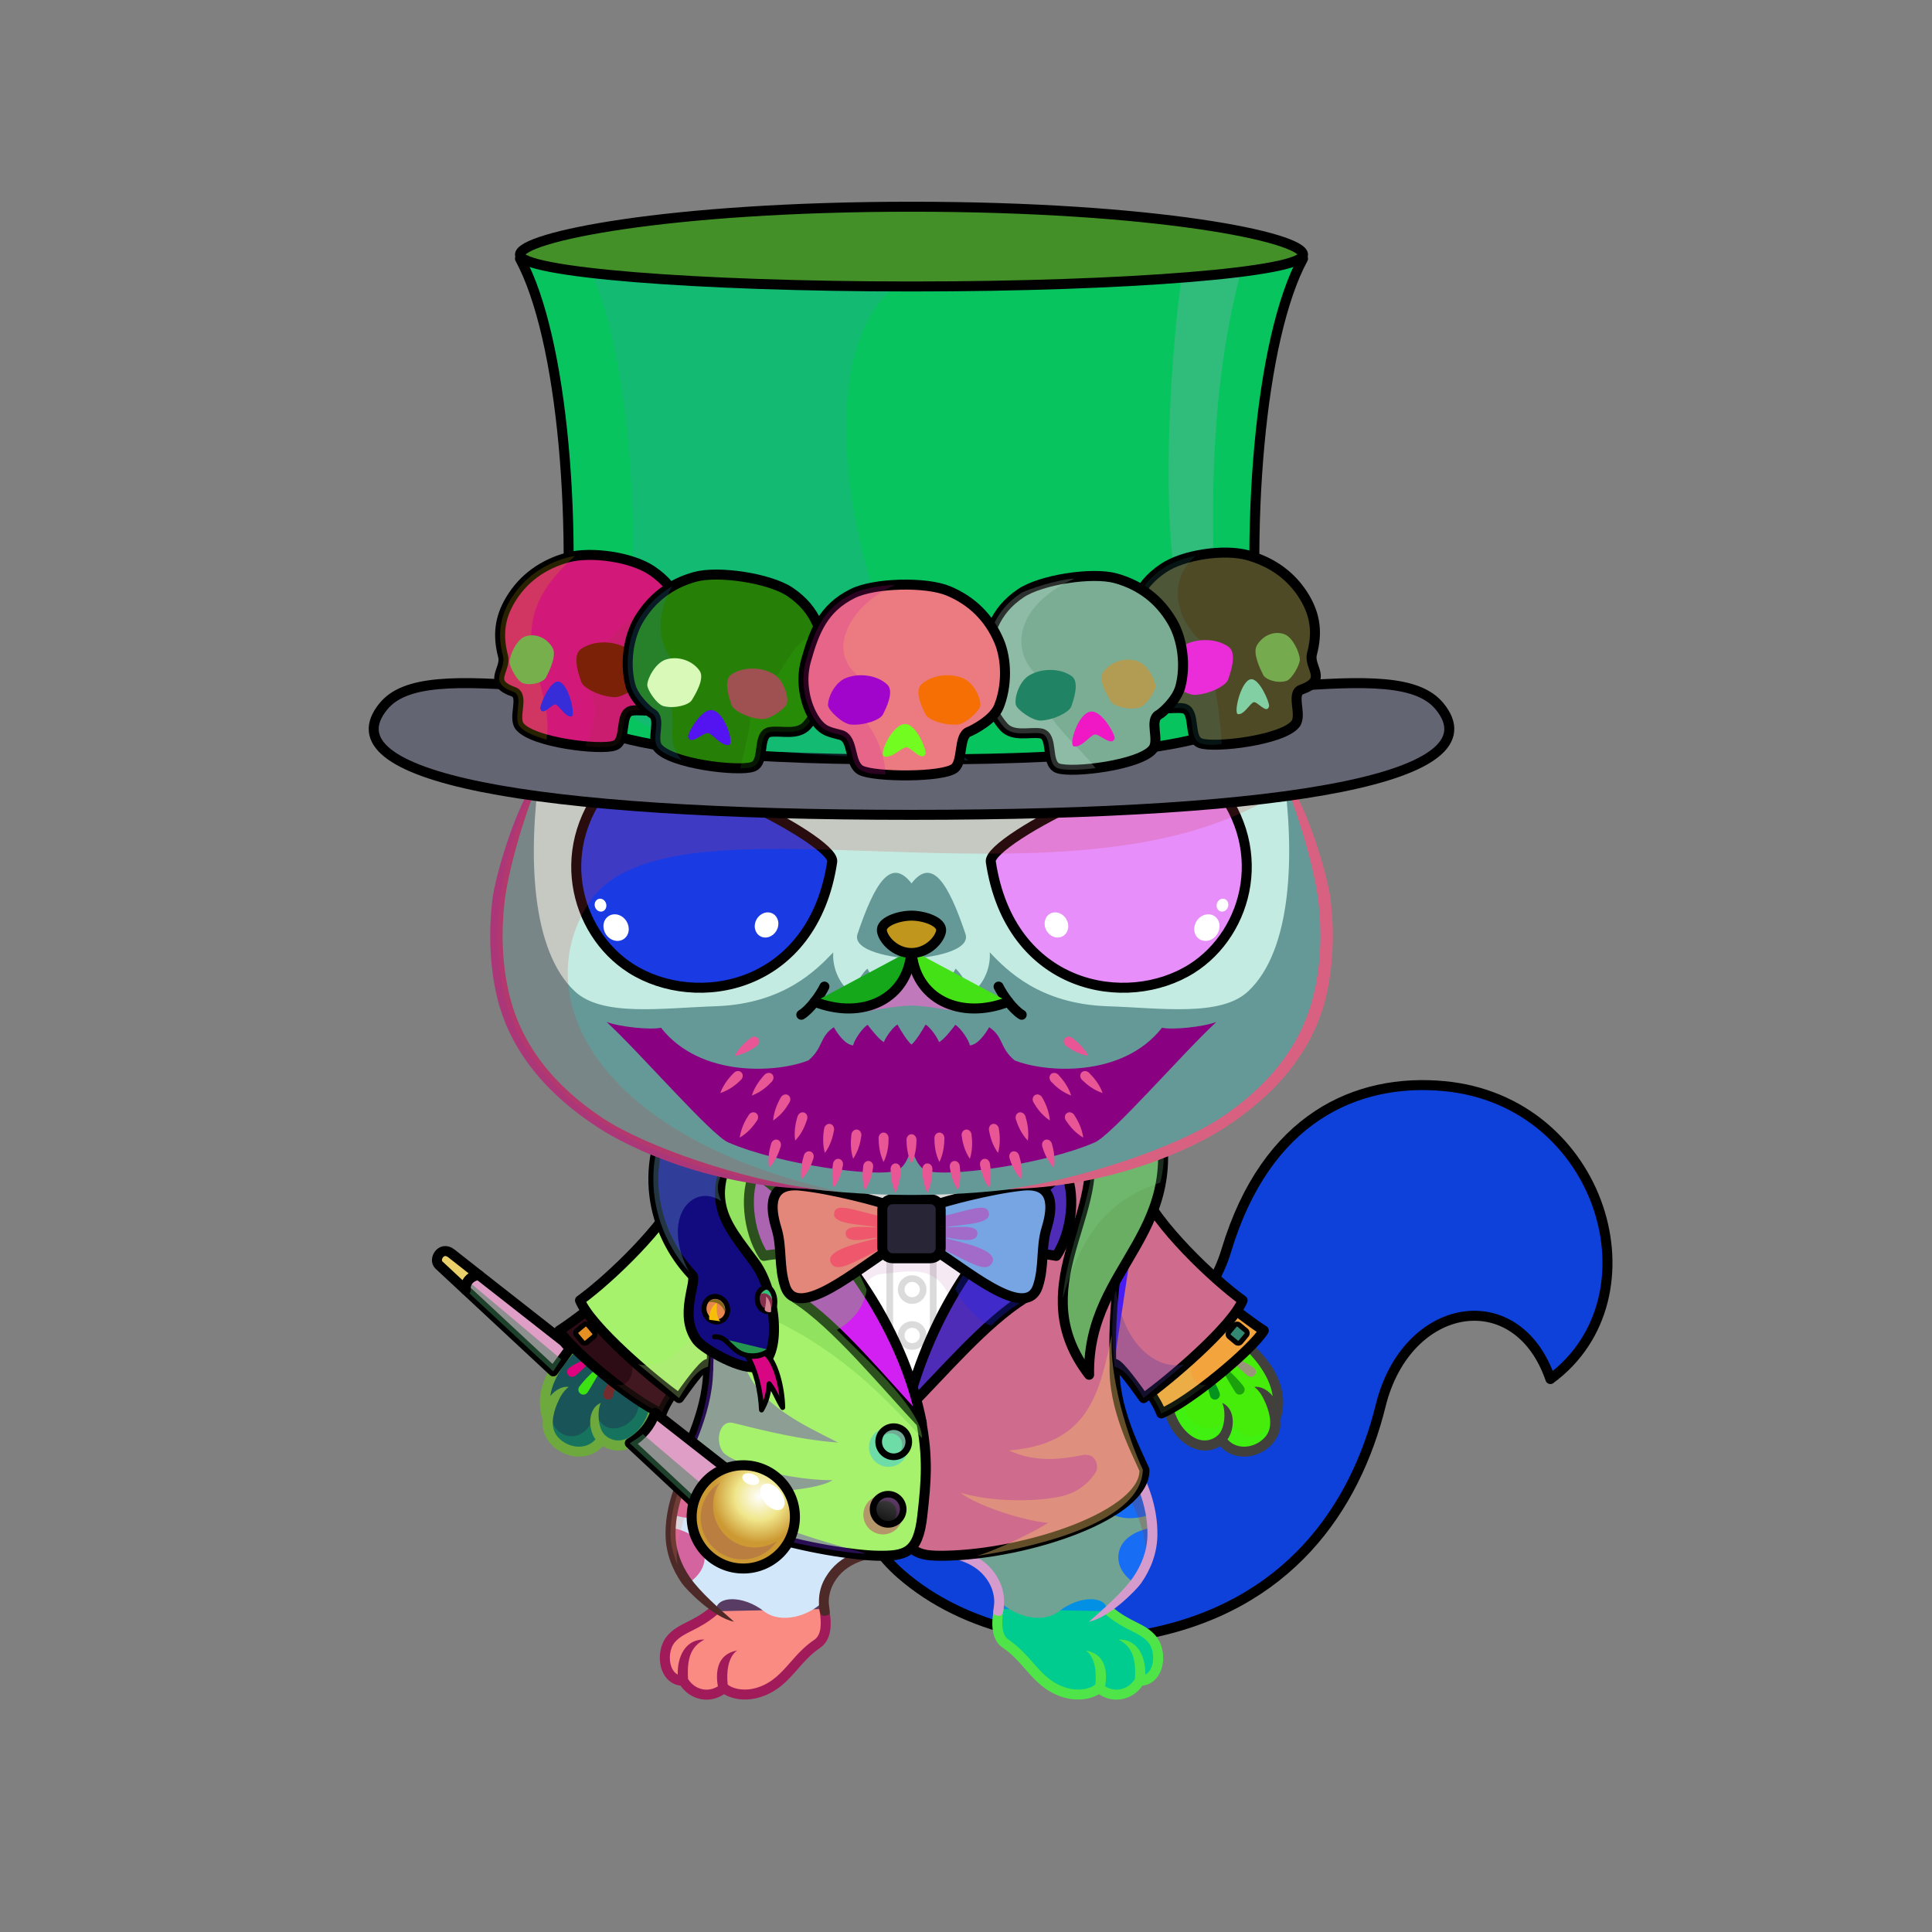 <?xml version="1.0" encoding="UTF-8"?><!DOCTYPE svg PUBLIC "-//W3C//DTD SVG 1.1//EN" "http://www.w3.org/Graphics/SVG/1.1/DTD/svg11.dtd"><!-- Creator: CorelDRAW X7 --><svg xmlns="http://www.w3.org/2000/svg" xmlns:xlink="http://www.w3.org/1999/xlink" xml:space="preserve" width="290mm" height="290mm" version="1.1" style="shape-rendering:geometricPrecision; text-rendering:geometricPrecision; image-rendering:optimizeQuality; fill-rule:evenodd; clip-rule:evenodd" viewBox="0 0 29000 29000">
 <rect x="0" y="0" width="29000" height="29000" fill="#808080" stroke="none"/>
 <defs>
  <style type="text/css">
   <![CDATA[
    .str4 {stroke:#666633;stroke-width:300;stroke-opacity:0.502}
    .str1 {stroke:#DBDBDB;stroke-width:100}
    .str2 {stroke:black;stroke-width:75}
    .str6 {stroke:black;stroke-width:150}
    .str3 {stroke:black;stroke-width:100;stroke-linecap:round;stroke-linejoin:round}
    .str5 {stroke:black;stroke-width:75;stroke-linecap:round;stroke-linejoin:round}
    .str0 {stroke:black;stroke-width:150;stroke-linecap:round;stroke-linejoin:round}
    .fil3 {fill:none}
    .fil34 {fill:none}
    .fil40 {fill:black}
    .fil55 {fill:#A37637}
    .fil4 {fill:#F7C48C}
    .fil12 {fill:#FEFEFE}
    .fil17 {fill:white}
    .fil6 {fill:black;fill-rule:nonzero}
    .fil1 {fill:black;fill-opacity:0.102}
    .fil21 {fill:white;fill-opacity:0.102}
    .fil5 {fill:black;fill-opacity:0.2}
    .fil63 {fill:white;fill-opacity:0.2}
    .fil30 {fill:black;fill-opacity:0.302}
    .fil46 {fill:#FFCC99;fill-opacity:0.302}
    .fil29 {fill:white;fill-opacity:0.302}
    .fil31 {fill:black;fill-opacity:0.4}
    .fil33 {fill:#FFFF99;fill-opacity:0.4}
    .fil27 {fill:black;fill-opacity:0.502}
    .fil35 {fill:#2B2B2B;fill-opacity:0.502}
    .fil41 {fill:white;fill-opacity:0.8}
    .fil49 {fill:url(#id0)}
    .fil0 {fill:url(#id1)}
    .fil50 {fill:url(#id2)}
    .fil7 {fill:url(#id3)}
    .fil9 {fill:url(#id4)}
    .fil73 {fill:url(#id5)}
    .fil81 {fill:url(#id6)}
    .fil26 {fill:url(#id7)}
    .fil45 {fill:url(#id8)}
    .fil16 {fill:url(#id9)}
    .fil57 {fill:url(#id10)}
    .fil22 {fill:url(#id11)}
    .fil18 {fill:url(#id12)}
    .fil23 {fill:url(#id13)}
    .fil10 {fill:url(#id14)}
    .fil8 {fill:url(#id15)}
    .fil62 {fill:url(#id16)}
    .fil11 {fill:url(#id17)}
    .fil15 {fill:url(#id18)}
    .fil68 {fill:url(#id19)}
    .fil2 {fill:url(#id20)}
    .fil42 {fill:url(#id21)}
    .fil53 {fill:url(#id22)}
    .fil47 {fill:url(#id23)}
    .fil14 {fill:url(#id24)}
    .fil77 {fill:url(#id25)}
    .fil51 {fill:url(#id26)}
    .fil59 {fill:url(#id27)}
    .fil20 {fill:url(#id28)}
    .fil61 {fill:url(#id29)}
    .fil28 {fill:url(#id30)}
    .fil24 {fill:url(#id31)}
    .fil43 {fill:url(#id32)}
    .fil25 {fill:url(#id33)}
    .fil19 {fill:url(#id34)}
    .fil32 {fill:url(#id35)}
    .fil74 {fill:url(#id36)}
    .fil38 {fill:url(#id37)}
    .fil58 {fill:url(#id38)}
    .fil54 {fill:url(#id39)}
    .fil83 {fill:url(#id40)}
    .fil84 {fill:url(#id41)}
    .fil67 {fill:url(#id42)}
    .fil64 {fill:url(#id43)}
    .fil13 {fill:url(#id44)}
    .fil69 {fill:url(#id45)}
    .fil65 {fill:url(#id46)}
    .fil75 {fill:url(#id47)}
    .fil70 {fill:url(#id48)}
    .fil71 {fill:url(#id49)}
    .fil78 {fill:url(#id50)}
    .fil66 {fill:url(#id51)}
    .fil79 {fill:url(#id52)}
    .fil76 {fill:url(#id53)}
    .fil52 {fill:url(#id54)}
    .fil56 {fill:url(#id55)}
    .fil60 {fill:url(#id56)}
    .fil48 {fill:url(#id57)}
    .fil82 {fill:url(#id58)}
    .fil80 {fill:url(#id59)}
    .fil72 {fill:url(#id60)}
    .fil39 {fill:url(#id61)}
    .fil36 {fill:url(#id62)}
    .fil37 {fill:url(#id63)}
    .fil44 {fill:url(#id64)}
   ]]>
  </style>
  <linearGradient id="id0" gradientUnits="userSpaceOnUse" x1="13681.9" y1="17936.7" x2="13681.9" y2="7484.8">
   <stop offset="0" style="stop-opacity:1; stop-color:#9E5F1B"/>
   <stop offset="0.251" style="stop-opacity:1; stop-color:#D19849"/>
   <stop offset="1" style="stop-opacity:1; stop-color:#F7C48C"/>
  </linearGradient>
  <linearGradient id="id1" gradientUnits="userSpaceOnUse" xlink:href="#id0" x1="18300.8" y1="24607.5" x2="18300.8" y2="16288.1">
  </linearGradient>
  <linearGradient id="id2" gradientUnits="userSpaceOnUse" x1="13681.9" y1="7484.8" x2="13681.9" y2="15148.6">
   <stop offset="0" style="stop-opacity:1; stop-color:#E0C29D"/>
   <stop offset="1" style="stop-opacity:1; stop-color:#FFFAF2"/>
  </linearGradient>
  <linearGradient id="id3" gradientUnits="userSpaceOnUse" x1="15490.3" y1="24284.1" x2="15490.3" y2="21188.2">
   <stop offset="0" style="stop-opacity:1; stop-color:#F7C48C"/>
   <stop offset="0.231" style="stop-opacity:1; stop-color:#F7C48C"/>
   <stop offset="1" style="stop-opacity:1; stop-color:#D19849"/>
  </linearGradient>
  <linearGradient id="id4" gradientUnits="userSpaceOnUse" xlink:href="#id3" x1="11873.5" y1="24284.1" x2="11873.5" y2="21188.2">
  </linearGradient>
  <linearGradient id="id5" gradientUnits="userSpaceOnUse" x1="17007.6" y1="10355.2" x2="19632.9" y2="9117.54">
   <stop offset="0" style="stop-opacity:1; stop-color:#D9D9BA"/>
   <stop offset="1" style="stop-opacity:1; stop-color:#FEFEFE"/>
  </linearGradient>
  <linearGradient id="id6" gradientUnits="userSpaceOnUse" x1="12333.5" y1="11005.1" x2="14812.3" y2="9409.11">
   <stop offset="0" style="stop-opacity:1; stop-color:#C2C2A3"/>
   <stop offset="1" style="stop-opacity:1; stop-color:#FAFAFA"/>
  </linearGradient>
  <linearGradient id="id7" gradientUnits="userSpaceOnUse" x1="13173.3" y1="17862.3" x2="11904" y2="21098.9">
   <stop offset="0" style="stop-opacity:1; stop-color:#454545"/>
   <stop offset="1" style="stop-opacity:1; stop-color:#121212"/>
  </linearGradient>
  <linearGradient id="id8" gradientUnits="userSpaceOnUse" x1="12811.4" y1="19425.9" x2="12143.9" y2="17853.5">
   <stop offset="0" style="stop-opacity:1; stop-color:black"/>
   <stop offset="0.6" style="stop-opacity:1; stop-color:#5F0000"/>
   <stop offset="1" style="stop-opacity:1; stop-color:#BF0000"/>
  </linearGradient>
  <linearGradient id="id9" gradientUnits="userSpaceOnUse" x1="13625.9" y1="17579.9" x2="13625.9" y2="21248.8">
   <stop offset="0" style="stop-opacity:1; stop-color:#C8C8C8"/>
   <stop offset="0.302" style="stop-opacity:1; stop-color:white"/>
   <stop offset="1" style="stop-opacity:1; stop-color:#FEFEFE"/>
  </linearGradient>
  <linearGradient id="id10" gradientUnits="userSpaceOnUse" x1="18000.1" y1="13043.4" x2="14953.3" y2="13043.4">
   <stop offset="0" style="stop-opacity:1; stop-color:#949AB5"/>
   <stop offset="0.502" style="stop-opacity:1; stop-color:#CCD3E0"/>
   <stop offset="1" style="stop-opacity:1; stop-color:#949AB5"/>
  </linearGradient>
  <linearGradient id="id11" gradientUnits="userSpaceOnUse" xlink:href="#id7" x1="14238.9" y1="17845.6" x2="15442.9" y2="20915.9">
  </linearGradient>
  <linearGradient id="id12" gradientUnits="userSpaceOnUse" x1="17489.5" y1="20991.6" x2="18679.3" y2="19780.2">
   <stop offset="0" style="stop-opacity:1; stop-color:#E8E8E8"/>
   <stop offset="0.49" style="stop-opacity:1; stop-color:white"/>
   <stop offset="1" style="stop-opacity:1; stop-color:#FEFEFE"/>
  </linearGradient>
  <linearGradient id="id13" gradientUnits="userSpaceOnUse" xlink:href="#id12" x1="9879.95" y1="20986.4" x2="8678.89" y2="19785.4">
  </linearGradient>
  <linearGradient id="id14" gradientUnits="userSpaceOnUse" x1="10464.4" y1="21802.8" x2="10464.4" y2="23765">
   <stop offset="0" style="stop-opacity:1; stop-color:#D4B794"/>
   <stop offset="1" style="stop-opacity:1; stop-color:#F5EBDC"/>
  </linearGradient>
  <linearGradient id="id15" gradientUnits="userSpaceOnUse" xlink:href="#id14" x1="16899.5" y1="21802.8" x2="16899.5" y2="23765">
  </linearGradient>
  <linearGradient id="id16" gradientUnits="userSpaceOnUse" x1="7805.21" y1="7641.11" x2="19558.7" y2="7641.11">
   <stop offset="0" style="stop-opacity:1; stop-color:#454545"/>
   <stop offset="0.22" style="stop-opacity:1; stop-color:black"/>
   <stop offset="0.761" style="stop-opacity:1; stop-color:#595959"/>
   <stop offset="1" style="stop-opacity:1; stop-color:#121212"/>
  </linearGradient>
  <linearGradient id="id17" gradientUnits="userSpaceOnUse" x1="15991.1" y1="17773.3" x2="17371" y2="20872.6">
   <stop offset="0" style="stop-opacity:1; stop-color:#999999"/>
   <stop offset="0.878" style="stop-opacity:1; stop-color:#CCCCCC"/>
   <stop offset="1" style="stop-opacity:1; stop-color:#CCCCCC"/>
  </linearGradient>
  <linearGradient id="id18" gradientUnits="userSpaceOnUse" x1="13681.9" y1="22974.9" x2="13681.9" y2="18061.8">
   <stop offset="0" style="stop-opacity:1; stop-color:#FEFEFE"/>
   <stop offset="0.659" style="stop-opacity:1; stop-color:#FEFEFE"/>
   <stop offset="1" style="stop-opacity:1; stop-color:#E6E6E6"/>
  </linearGradient>
  <linearGradient id="id19" gradientUnits="userSpaceOnUse" xlink:href="#id7" x1="16142.7" y1="1464.18" x2="11221.2" y2="5938.3">
  </linearGradient>
  <linearGradient id="id20" gradientUnits="userSpaceOnUse" xlink:href="#id14" x1="19378.1" y1="21967.1" x2="19378.1" y2="16287.4">
  </linearGradient>
  <linearGradient id="id21" gradientUnits="userSpaceOnUse" x1="7789.43" y1="22489.7" x2="10517.7" y2="19564">
   <stop offset="0" style="stop-opacity:1; stop-color:black"/>
   <stop offset="0.329" style="stop-opacity:1; stop-color:black"/>
   <stop offset="0.471" style="stop-opacity:1; stop-color:#292929"/>
   <stop offset="0.522" style="stop-opacity:1; stop-color:#5E584A"/>
   <stop offset="0.569" style="stop-opacity:1; stop-color:black"/>
   <stop offset="1" style="stop-opacity:1; stop-color:black"/>
  </linearGradient>
  <linearGradient id="id22" gradientUnits="userSpaceOnUse" xlink:href="#id10" x1="9363.74" y1="13043.4" x2="12410.6" y2="13043.4">
  </linearGradient>
  <linearGradient id="id23" gradientUnits="userSpaceOnUse" xlink:href="#id8" x1="14552.4" y1="19425.9" x2="15219.9" y2="17853.5">
  </linearGradient>
  <linearGradient id="id24" gradientUnits="userSpaceOnUse" x1="13681.9" y1="17759.2" x2="13681.9" y2="23134.9">
   <stop offset="0" style="stop-opacity:1; stop-color:#999999"/>
   <stop offset="0.031" style="stop-opacity:1; stop-color:#999999"/>
   <stop offset="0.529" style="stop-opacity:1; stop-color:#CCCCCC"/>
   <stop offset="1" style="stop-opacity:1; stop-color:#FAFAFA"/>
  </linearGradient>
  <linearGradient id="id25" gradientUnits="userSpaceOnUse" x1="14892.8" y1="10741.8" x2="17615.5" y2="9458.23">
   <stop offset="0" style="stop-opacity:1; stop-color:#D9D9BA"/>
   <stop offset="1" style="stop-opacity:1; stop-color:white"/>
  </linearGradient>
  <linearGradient id="id26" gradientUnits="userSpaceOnUse" x1="13681.9" y1="17600.3" x2="13681.9" y2="15340.2">
   <stop offset="0" style="stop-opacity:1; stop-color:#F0E4C9"/>
   <stop offset="1" style="stop-opacity:1; stop-color:#FAF5ED"/>
  </linearGradient>
  <linearGradient id="id27" gradientUnits="userSpaceOnUse" x1="14022.1" y1="15267.8" x2="13341.7" y2="18198.9">
   <stop offset="0" style="stop-opacity:1; stop-color:#EDDB93"/>
   <stop offset="1" style="stop-opacity:1; stop-color:#D1BA60"/>
  </linearGradient>
  <linearGradient id="id28" gradientUnits="userSpaceOnUse" x1="18076" y1="18625.4" x2="14074.2" y2="22263.3">
   <stop offset="0" style="stop-opacity:1; stop-color:#454545"/>
   <stop offset="0.631" style="stop-opacity:1; stop-color:#2B2B2B"/>
   <stop offset="1" style="stop-opacity:1; stop-color:#121212"/>
  </linearGradient>
  <linearGradient id="id29" gradientUnits="userSpaceOnUse" xlink:href="#id7" x1="17149.1" y1="8333.81" x2="10214.8" y2="14151">
  </linearGradient>
  <linearGradient id="id30" gradientUnits="objectBoundingBox" xlink:href="#id7" x1="68.455%" y1="2.942%" x2="31.545%" y2="97.058%">
  </linearGradient>
  <linearGradient id="id31" gradientUnits="userSpaceOnUse" xlink:href="#id7" x1="12342.2" y1="17790.4" x2="10260.6" y2="23098.3">
  </linearGradient>
  <linearGradient id="id32" gradientUnits="userSpaceOnUse" x1="6677.08" y1="19296.3" x2="7068.88" y2="18845.5">
   <stop offset="0" style="stop-opacity:1; stop-color:#CC9933"/>
   <stop offset="0.4" style="stop-opacity:1; stop-color:#A8710C"/>
   <stop offset="0.522" style="stop-opacity:1; stop-color:#FAE8A0"/>
   <stop offset="0.58" style="stop-opacity:1; stop-color:white"/>
   <stop offset="0.639" style="stop-opacity:1; stop-color:#F8E69B"/>
   <stop offset="1" style="stop-opacity:1; stop-color:#CC9933"/>
  </linearGradient>
  <linearGradient id="id33" gradientUnits="userSpaceOnUse" x1="8660.41" y1="20091.8" x2="8912.11" y2="19945.2">
   <stop offset="0" style="stop-opacity:1; stop-color:#614100"/>
   <stop offset="0.51" style="stop-opacity:1; stop-color:#CC9933"/>
   <stop offset="1" style="stop-opacity:1; stop-color:#FEFEFE"/>
  </linearGradient>
  <linearGradient id="id34" gradientUnits="userSpaceOnUse" xlink:href="#id33" x1="18458.8" y1="20100.2" x2="18696.3" y2="19936.9">
  </linearGradient>
  <linearGradient id="id35" gradientUnits="userSpaceOnUse" x1="10619.5" y1="20478.3" x2="10805.7" y2="16520.8">
   <stop offset="0" style="stop-opacity:1; stop-color:#99CC66"/>
   <stop offset="1" style="stop-opacity:1; stop-color:#7A7A27"/>
  </linearGradient>
  <linearGradient id="id36" gradientUnits="userSpaceOnUse" x1="19494.6" y1="9775.3" x2="18861.8" y2="9960.26">
   <stop offset="0" style="stop-opacity:1; stop-color:#D6D6B6"/>
   <stop offset="1" style="stop-opacity:1; stop-color:#808068"/>
  </linearGradient>
  <linearGradient id="id37" gradientUnits="userSpaceOnUse" x1="11657.3" y1="21064.9" x2="11306.5" y2="20410.2">
   <stop offset="0" style="stop-opacity:1; stop-color:#FF9999"/>
   <stop offset="1" style="stop-opacity:1; stop-color:#BD7777"/>
  </linearGradient>
  <linearGradient id="id38" gradientUnits="userSpaceOnUse" x1="16418.2" y1="11784.3" x2="16418.2" y2="14213.7">
   <stop offset="0" style="stop-opacity:1; stop-color:black"/>
   <stop offset="0.4" style="stop-opacity:1; stop-color:black"/>
   <stop offset="1" style="stop-opacity:1; stop-color:#4A4E5F"/>
  </linearGradient>
  <linearGradient id="id39" gradientUnits="userSpaceOnUse" xlink:href="#id38" x1="10945.7" y1="11784.3" x2="10945.7" y2="14213.7">
  </linearGradient>
  <linearGradient id="id40" gradientUnits="userSpaceOnUse" x1="13341.7" y1="10444.8" x2="12448.6" y2="10568.9">
   <stop offset="0" style="stop-opacity:1; stop-color:#7D7D66"/>
   <stop offset="1" style="stop-opacity:1; stop-color:#4D4D38"/>
  </linearGradient>
  <linearGradient id="id41" gradientUnits="userSpaceOnUse" x1="13804.1" y1="10444.8" x2="14697.1" y2="10568.9">
   <stop offset="0" style="stop-opacity:1; stop-color:#ADAD8A"/>
   <stop offset="1" style="stop-opacity:1; stop-color:#4D4D38"/>
  </linearGradient>
  <linearGradient id="id42" gradientUnits="userSpaceOnUse" xlink:href="#id40" x1="8129.38" y1="10427.2" x2="8578.96" y2="10557.9">
  </linearGradient>
  <linearGradient id="id43" gradientUnits="userSpaceOnUse" x1="7858.93" y1="10708.4" x2="9989.9" y2="8834.42">
   <stop offset="0" style="stop-opacity:1; stop-color:#C9C9A7"/>
   <stop offset="1" style="stop-opacity:1; stop-color:#E8E7DC"/>
  </linearGradient>
  <linearGradient id="id44" gradientUnits="userSpaceOnUse" xlink:href="#id17" x1="11500.1" y1="17779.5" x2="9865.46" y2="20866.3">
  </linearGradient>
  <linearGradient id="id45" gradientUnits="userSpaceOnUse" xlink:href="#id43" x1="9823.78" y1="11040.2" x2="12027.5" y2="9117.1">
  </linearGradient>
  <linearGradient id="id46" gradientUnits="userSpaceOnUse" xlink:href="#id40" x1="7664.96" y1="9810.33" x2="8297.68" y2="9995.29">
  </linearGradient>
  <linearGradient id="id47" gradientUnits="userSpaceOnUse" xlink:href="#id41" x1="18489.4" y1="9881.47" x2="17545" y2="10156.5">
  </linearGradient>
  <linearGradient id="id48" gradientUnits="userSpaceOnUse" xlink:href="#id40" x1="9752.69" y1="10139.3" x2="10488.7" y2="10354.4">
  </linearGradient>
  <linearGradient id="id49" gradientUnits="userSpaceOnUse" xlink:href="#id40" x1="10929.7" y1="10287.7" x2="11801.1" y2="10541.4">
  </linearGradient>
  <linearGradient id="id50" gradientUnits="userSpaceOnUse" xlink:href="#id36" x1="17307.9" y1="10160.6" x2="16571.9" y2="10375.8">
  </linearGradient>
  <linearGradient id="id51" gradientUnits="userSpaceOnUse" xlink:href="#id40" x1="8670.12" y1="9916.5" x2="9614.52" y2="10191.5">
  </linearGradient>
  <linearGradient id="id52" gradientUnits="userSpaceOnUse" xlink:href="#id41" x1="16130.9" y1="10309" x2="15259.5" y2="10562.8">
  </linearGradient>
  <linearGradient id="id53" gradientUnits="userSpaceOnUse" xlink:href="#id41" x1="19030.2" y1="10392.1" x2="18580.6" y2="10522.9">
  </linearGradient>
  <linearGradient id="id54" gradientUnits="userSpaceOnUse" x1="10884.2" y1="14816.5" x2="10257" y2="11570.1">
   <stop offset="0" style="stop-opacity:1; stop-color:#949AB5"/>
   <stop offset="1" style="stop-opacity:1; stop-color:black"/>
  </linearGradient>
  <linearGradient id="id55" gradientUnits="userSpaceOnUse" xlink:href="#id54" x1="16479.7" y1="14816.5" x2="17106.9" y2="11570.1">
  </linearGradient>
  <linearGradient id="id56" gradientUnits="userSpaceOnUse" x1="13681.9" y1="13744" x2="13681.9" y2="14304.7">
   <stop offset="0" style="stop-opacity:1; stop-color:#FFCCCC"/>
   <stop offset="1" style="stop-opacity:1; stop-color:#DB9092"/>
  </linearGradient>
  <linearGradient id="id57" gradientUnits="userSpaceOnUse" x1="13681.9" y1="18886.9" x2="13681.9" y2="17999.7">
   <stop offset="0" style="stop-opacity:1; stop-color:black"/>
   <stop offset="1" style="stop-opacity:1; stop-color:#BF0000"/>
  </linearGradient>
  <linearGradient id="id58" gradientUnits="userSpaceOnUse" xlink:href="#id41" x1="13879.4" y1="11070.8" x2="13266.3" y2="11156.1">
  </linearGradient>
  <linearGradient id="id59" gradientUnits="userSpaceOnUse" xlink:href="#id41" x1="16690.4" y1="10862" x2="16136.9" y2="11023">
  </linearGradient>
  <linearGradient id="id60" gradientUnits="userSpaceOnUse" xlink:href="#id40" x1="10370.2" y1="10840.7" x2="10923.7" y2="11001.7">
  </linearGradient>
  <linearGradient id="id61" gradientUnits="userSpaceOnUse" xlink:href="#id35" x1="17485.7" y1="19800.4" x2="15925.3" y2="17292.2">
  </linearGradient>
  <radialGradient id="id62" gradientUnits="userSpaceOnUse" gradientTransform="matrix(1.084 -0.382 0.419 1.19 -9137 370)" cx="10745.1" cy="19651.9" r="153.42" fx="10745.1" fy="19651.9">
   <stop offset="0" style="stop-opacity:1; stop-color:#DBDB7D"/>
   <stop offset="1" style="stop-opacity:1; stop-color:#999933"/>
  </radialGradient>
  <radialGradient id="id63" gradientUnits="userSpaceOnUse" gradientTransform="matrix(0.713 -0 -0 1 3302 0)" xlink:href="#id62" cx="11498.4" cy="19501.3" r="155.67" fx="11498.4" fy="19501.3">
  </radialGradient>
  <radialGradient id="id64" gradientUnits="userSpaceOnUse" gradientTransform="matrix(1.316 -0 -0 1.316 -3597 -7092)" cx="11389.6" cy="22459" r="527.98" fx="11389.6" fy="22459">
   <stop offset="0" style="stop-opacity:1; stop-color:#FEFEFE"/>
   <stop offset="0.51" style="stop-opacity:1; stop-color:#F0E68B"/>
   <stop offset="1" style="stop-opacity:1; stop-color:#CC9933"/>
  </radialGradient>
 </defs>
 <g id="Copy_x0020_of_x0020_Tail-Cat7">
  <path class="fil0" d="M12493 21526c-108,-680 218,-1106 853,-1371 407,-170 1145,-1371 1725,-761 1080,929 2852,981 3338,-629 600,-1987 1954,-2585 3268,-2462 2376,223 3260,3169 1595,4397 -500,-1453 -2159,-1175 -2547,396 -382,1547 -1398,3025 -3525,3432 -1254,239 -2716,-59 -3679,-902 -591,-518 -901,-1308 -1028,-2100z" style="fill:#5dfea6"/>
  <path class="fil1" d="M23272 20700c-495,-1438 -2125,-1180 -2534,349 6,-6 -461,2890 -3538,3479 -1254,239 -2716,-59 -3679,-902 -591,-518 -901,-1308 -1028,-2100 -34,-212 -25,-399 22,-565 118,7 216,-8 261,-76l227 -136c303,-16 2086,-57 2389,-73 780,2270 3259,1966 4155,1017 509,-540 611,-1042 1060,-1743 770,-1202 2817,-624 2665,750z" style="fill:#03c765"/>
  <path class="fil2" d="M17540 19814c259,844 518,1957 1,2128 -583,193 -1105,-757 -1369,-1918 386,19 1030,17 1368,-210zm664 -546c199,-369 187,-719 469,-1189 546,294 1454,823 1195,1335 -231,459 -1092,92 -1664,-146zm889 -1886c286,-368 658,-624 1053,-835 352,496 915,1340 500,1661 -395,304 -1142,-376 -1553,-826zm2136 -1083c395,-49 991,64 1355,230 -86,612 -219,1378 -771,1318 -532,-57 -614,-918 -584,-1548z" style="fill:#8283b5"/>
  <path class="fil3 str0" d="M12493 21526c-108,-680 218,-1106 853,-1371 407,-170 1145,-1371 1725,-761 1080,929 2852,981 3338,-629 600,-1987 1954,-2585 3268,-2462 2376,223 3260,3169 1595,4397 -500,-1453 -2159,-1175 -2547,396 -382,1547 -1398,3025 -3525,3432 -1254,239 -2716,-59 -3679,-902 -591,-518 -901,-1308 -1028,-2100z" style="fill:#0e41da"/>
 </g>
 <g id="RightFoot-Cat1">
  <path class="fil4" d="M17107 25230c-124,214 -404,285 -611,106 -71,70 -277,145 -526,65 -410,-131 -508,-461 -851,-710 -221,-159 -124,-477 -114,-668 364,340 783,-165 1076,-248 374,-102 737,158 534,413 199,95 520,237 673,411 169,192 121,631 -181,631z" style="fill:#0190e3"/>
  <path class="fil5" d="M17107 25230c-124,214 -404,285 -611,106 -71,70 -277,145 -526,65 -410,-131 -518,-492 -872,-726 -156,-103 -135,-387 -103,-573 18,-14 37,-27 56,-38 -60,533 1445,1528 1433,860 214,342 596,186 545,-150 127,134 271,-14 143,-274 182,62 215,288 209,441 -17,153 -106,289 -274,289z" style="fill:#c0f3b3"/>
  <path class="fil3" d="M16655 24186c278,231 480,239 633,413 169,192 121,631 -181,631 -124,214 -404,285 -611,106 -71,70 -277,145 -526,65 -410,-131 -520,-489 -872,-726 -156,-105 -138,-331 -109,-524" style="fill:#01cc90"/>
  <path class="fil6" d="M16703 24128c-31,-26 -78,-22 -105,10 -27,31 -22,79 9,105 144,120 266,182 373,236 100,50 184,92 252,169 81,92 97,256 55,370 -18,49 -49,94 -96,118 7,-269 -115,-534 -402,-526 186,95 268,253 247,592 -49,79 -127,137 -220,155 -79,15 -160,-2 -228,-45 38,-218 10,-484 -289,-538 139,98 163,330 142,511 -32,29 -98,60 -189,72 -75,9 -164,4 -260,-27 -221,-71 -352,-219 -489,-375 -104,-118 -211,-239 -363,-342 -57,-38 -82,-102 -91,-176 -11,-85 -1,-183 13,-274 15,-98 -130,-119 -144,-22 -16,102 -31,212 -18,314 14,114 57,216 157,282 136,92 236,206 333,317 151,171 295,335 557,419 119,38 230,44 323,32 93,-11 171,-41 226,-75 103,70 225,98 348,74 125,-24 233,-98 305,-202 136,-15 232,-107 279,-232 61,-166 34,-387 -84,-521 -86,-98 -183,-147 -296,-204 -100,-50 -214,-108 -345,-217z" style="fill:#4fe549"/>
 </g>
 <g id="RightLeg-Cat1">
  <path class="fil7" d="M13682 23259c428,0 1377,183 1321,776 215,222 637,350 896,149 312,-243 712,-232 720,-12 370,-265 678,-701 680,-1146 2,-860 -666,-1598 -969,-1838 -621,860 -1470,1269 -2648,1328l0 743z" style="fill:#70a394"/>
  <path class="fil8" d="M17030 23765c162,-222 268,-479 269,-739 0,-32 -1,-65 -3,-97 -262,48 -477,178 -506,396 -24,176 76,328 240,440zm244 -1031c-58,-349 -215,-669 -392,-931 -283,218 -475,535 -335,781 127,222 427,249 727,150z" style="fill:#176ef4"/>
  <path class="fil5" d="M17192 23490c67,-148 106,-305 107,-464 2,-775 -541,-1451 -869,-1752l-157 727c26,48 52,95 79,143 387,-413 947,879 840,1346z" style="fill:#b11d0f"/>
  <path class="fil6" d="M14990 24254c62,5 73,-66 79,-154 8,-118 -4,-261 -94,-417 0,-1 -1,-3 -2,-4 -100,-171 -247,-296 -460,-378 -208,-80 -478,-119 -831,-119l0 150c335,0 588,36 777,108 180,69 302,173 385,314 0,2 1,3 2,4 67,116 86,244 75,332 -9,68 -10,89 -11,105 -4,48 44,56 80,59zm1296 -3006c175,140 477,451 691,859 144,272 248,587 247,919 -1,245 -87,464 -218,653 -154,223 -454,481 -660,663 306,-60 713,-477 783,-578 147,-211 244,-458 244,-738 2,-360 -110,-698 -263,-989 -227,-430 -547,-760 -734,-907l-46 58 -44 60 0 0z" style="fill:#d59bcc"/>
 </g>
 <g id="LeftFoot-Cat1">
  <path class="fil4" d="M10257 25230c124,214 404,285 611,106 71,70 277,145 526,65 410,-131 508,-461 851,-710 221,-159 124,-477 114,-668 -364,340 -783,-165 -1076,-248 -374,-102 -737,158 -535,413 -198,95 -519,237 -672,411 -169,192 -121,631 181,631z" style="fill:#583c64"/>
  <path class="fil5" d="M10257 25230c124,214 404,285 611,106 71,70 277,145 526,65 410,-131 518,-492 871,-726 157,-103 136,-387 103,-573 -17,-14 -36,-27 -55,-38 60,533 -1445,1528 -1434,860 -213,342 -595,186 -544,-150 -127,134 -271,-14 -143,-274 -182,62 -215,288 -209,441 17,153 106,289 274,289z" style="fill:#48bc13"/>
  <path class="fil3" d="M10708 24186c-277,231 -480,239 -632,413 -169,192 -121,631 181,631 124,214 404,285 611,106 71,70 277,145 526,65 410,-131 520,-489 871,-726 156,-105 139,-331 110,-524" style="fill:#fa8b83"/>
  <path class="fil6" d="M10660 24128c32,-26 79,-22 106,10 26,31 22,79 -10,105 -143,120 -266,182 -373,236 -99,50 -183,92 -251,169 -81,92 -97,256 -55,370 18,49 49,94 96,118 -7,-269 115,-534 402,-526 -186,95 -268,253 -247,592 49,79 127,137 220,155 79,15 160,-2 228,-45 -39,-218 -11,-484 289,-538 -139,98 -163,330 -142,511 31,29 98,60 189,72 75,9 163,4 259,-27 222,-71 353,-219 490,-375 104,-118 210,-239 363,-342 56,-38 82,-102 91,-176 11,-85 0,-183 -14,-274 -14,-98 131,-119 145,-22 16,102 31,212 18,314 -14,114 -58,216 -157,282 -136,92 -236,206 -333,317 -151,171 -296,335 -557,419 -119,38 -230,44 -323,32 -93,-11 -171,-41 -226,-75 -103,70 -226,98 -349,74 -124,-24 -233,-98 -304,-202 -136,-15 -232,-107 -279,-232 -61,-166 -34,-387 84,-521 86,-98 183,-147 296,-204 100,-50 214,-108 344,-217z" style="fill:#a11b5b"/>
 </g>
 <g id="LeftLeg-Cat1">
  <path class="fil9" d="M13682 23259c-428,0 -1377,183 -1321,776 -215,222 -637,350 -896,149 -312,-243 -712,-232 -720,-12 -370,-265 -679,-701 -680,-1146 -2,-860 666,-1598 969,-1838 621,860 1470,1269 2648,1328l0 743z" style="fill:#d2e8fa"/>
  <path class="fil10" d="M10334 23765c-162,-222 -268,-479 -269,-739 0,-32 1,-65 3,-97 261,48 477,178 506,396 24,176 -77,328 -240,440zm-245 -1031c59,-349 216,-669 393,-931 282,218 475,535 335,781 -127,222 -427,249 -728,150z" style="fill:#d4649f"/>
  <path class="fil6" d="M12374 24254c-62,5 -74,-66 -80,-154 -7,-118 4,-261 94,-417 1,-1 2,-3 3,-4 100,-171 247,-296 460,-378 208,-80 478,-119 831,-119l0 150c-335,0 -588,36 -777,108 -180,69 -303,173 -385,314 -1,2 -1,3 -2,4 -67,116 -86,244 -75,332 9,68 10,89 11,105 4,48 -44,56 -80,59zm-1296 -3006c-176,140 -477,451 -692,859 -143,272 -247,587 -246,919 1,245 87,464 218,653 154,223 454,481 660,663 -306,-60 -713,-477 -784,-578 -146,-211 -243,-458 -244,-738 -1,-360 110,-698 264,-989 226,-430 547,-760 734,-907l46 58 44 60 0 0z" style="fill:#4d2a28"/>
  <path class="fil5" d="M10172 23490c-67,-148 -106,-305 -107,-464 -2,-775 540,-1451 869,-1752l157 727c-26,48 -53,95 -79,143 -388,-413 -947,879 -840,1346z" style="fill:#f78167"/>
 </g>
 <g id="RightHand-Cat1">
 <animateTransform type="translate" values="0;0 200;0;0 200;0;0 200;0;0 200;0" dur="10" repeatCount="indefinite" additive="sum" attributeName="transform"/>
  <path class="fil11" d="M16231 17709c1007,345 1819,1401 2257,2165 289,504 -636,1265 -911,1014 -627,-574 -1209,-620 -1689,-543 -742,120 -1353,-1920 -931,-2545 422,-21 934,-40 1274,-91z" style="fill:#989dab"/>
  <path class="fil5" d="M17512 20830c-602,-518 -1160,-559 -1624,-485 -171,28 -335,-59 -481,-217 -325,-472 753,-1098 1039,-656 261,403 734,847 1111,1126 -2,93 16,193 -45,232l0 0 0 0z" style="fill:#8a5562"/>
  <path class="fil3 str0" d="M16477 20333c340,47 711,200 1100,555 275,251 1152,-509 864,-1013 -438,-763 -1203,-1821 -2210,-2166 -90,-31 -172,-59 -246,-84" style="fill:#89ff8e"/>
 </g>
 <g id="RightPaw-Cat1">
 <animateTransform type="translate" values="0;0 200;0;0 200;0;0 200;0;0 200;0" dur="10" repeatCount="indefinite" additive="sum" attributeName="transform"/>
  <g id="_1899877899408">
   <path class="fil12" d="M17501 20836c-31,672 506,1059 828,766 253,397 884,103 809,-293 203,-535 -266,-1036 -634,-1325 -198,-64 -364,-248 -462,44 -114,341 -157,279 -402,398 -164,79 -11,352 -139,410z" style="fill:#46ed0a"/>
   <path class="fil5" d="M17501 20836c-31,672 506,1059 828,766 341,429 911,24 753,-293 -65,297 -520,408 -657,-118 -113,412 -522,237 -614,26 -96,-216 -45,-462 -254,-619 -2,93 16,193 -45,232l0 0 0 1c-2,0 -3,1 -5,2l0 0 0 0 0 0 0 0 -1 1 0 0 0 0c-2,1 -3,2 -5,2z" style="fill:#26fb2d"/>
   <path class="fil6" d="M17437 20673c-79,-58 -168,63 -89,121 29,21 57,43 84,65 -4,302 99,551 246,712 55,61 118,109 183,144 146,76 312,82 454,-8 209,238 583,191 784,-34 86,-97 135,-221 116,-357 83,-234 46,-463 -52,-673 -133,-282 -403,-498 -588,-704 -34,-37 -181,-286 -215,-345 -58,-79 -178,10 -120,89 36,48 75,120 112,186 6,12 81,153 124,188 201,164 431,392 551,649 38,81 65,165 77,251 -53,-69 -156,-152 -275,-139 81,67 126,143 171,252 66,158 113,363 -12,503 -142,159 -412,205 -563,33 116,-164 118,-464 -80,-548 55,102 48,374 -55,477 -86,86 -222,119 -360,47 -49,-26 -97,-63 -141,-112 -129,-140 -218,-365 -207,-639 2,-22 -6,-44 -23,-60 -37,-34 -82,-68 -122,-98z" style="fill:#41403d"/>
  </g>
 </g>
 <g id="LeftHand-Cat1">
 <animateTransform type="translate" values="0;0 200;0;0 200;0;0 200;0;0 200;0" dur="10" repeatCount="indefinite" additive="sum" attributeName="transform"/>
  <path class="fil13" d="M11133 17709c-1007,345 -1819,1401 -2257,2165 -289,504 636,1265 911,1014 627,-574 1209,-620 1689,-543 742,120 1352,-1920 931,-2545 -422,-21 -934,-40 -1274,-91z" style="fill:#76280e"/>
  <path class="fil5" d="M9852 20830c602,-518 1160,-559 1624,-485 171,28 335,-59 481,-217 325,-472 -753,-1098 -1039,-656 -261,403 -734,847 -1111,1126 2,93 -16,193 45,232l0 0 0 0z" style="fill:#911e21"/>
  <path class="fil3 str0" d="M10887 20333c-340,47 -711,200 -1100,555 -275,251 -1153,-509 -864,-1013 438,-763 1203,-1821 2210,-2166 90,-31 171,-59 246,-84" style="fill:#10b013"/>
 </g>
 <g id="LeftPaw-Cat1">
 <animateTransform type="translate" values="0;0 200;0;0 200;0;0 200;0;0 200;0" dur="10" repeatCount="indefinite" additive="sum" attributeName="transform"/>
  <path class="fil12" d="M9863 20836c31,672 -506,1059 -828,766 -253,397 -884,103 -809,-293 -203,-535 266,-1036 634,-1325 198,-64 364,-248 462,44 114,341 157,279 402,398 164,79 11,352 139,410z" style="fill:#195558"/>
  <path class="fil5" d="M9863 20836c31,672 -506,1059 -828,766 -341,429 -911,24 -754,-293 66,297 521,408 658,-118 113,412 522,237 614,26 95,-216 45,-462 254,-619 2,93 -16,193 45,232l0 0 0 1c2,0 3,1 5,2l0 0 0 0 0 0 0 0 0 1 1 0 0 0c1,1 3,2 5,2z" style="fill:#0ef27b"/>
  <path class="fil6" d="M9927 20673c79,-58 168,63 88,121 -28,21 -56,43 -83,65 4,302 -100,551 -246,712 -56,61 -118,109 -183,144 -146,76 -312,82 -454,-8 -209,238 -583,191 -784,-34 -86,-97 -135,-221 -116,-357 -83,-234 -46,-463 52,-673 133,-282 403,-498 588,-704 34,-37 180,-286 214,-345 59,-79 179,10 121,89 -36,48 -76,120 -112,186 -6,12 -81,153 -124,188 -201,164 -431,392 -551,649 -38,81 -66,165 -77,251 53,-69 156,-152 275,-139 -81,67 -126,143 -172,252 -65,158 -113,363 13,503 142,159 412,205 562,33 -115,-164 -117,-464 81,-548 -55,102 -48,374 55,477 86,86 222,119 359,47 50,-26 98,-63 142,-112 128,-140 218,-365 207,-639 -2,-22 6,-44 23,-60 37,-34 81,-68 122,-98z" style="fill:#6da93d"/>
 </g>
 <g id="Body-Cat1">
 <animateTransform type="translate" values="0;0 200;0;0 200;0;0 200;0;0 200;0" dur="10" repeatCount="indefinite" additive="sum" attributeName="transform"/>
  <path class="fil14" d="M13682 23135c-1548,0 -2752,-291 -2993,-1956 -147,-1014 391,-2287 991,-3420 634,80 1289,123 2002,142 713,-19 1367,-62 2002,-142 600,1133 1137,2406 991,3420 -242,1665 -1445,1956 -2993,1956z" style="fill:#2548e0"/>
  <path class="fil5" d="M12621 23067c-1016,-156 -1749,-629 -1932,-1888 -75,-519 29,-1106 229,-1707 -223,2001 402,3257 1703,3595z" style="fill:#fbfce2"/>
  <path class="fil6" d="M11012 22144c-250,-321 -348,-641 -397,-954 -59,-377 -24,-998 184,-1320 -78,421 -93,905 -36,1298 50,341 104,572 249,976z" style="fill:#2e6ae2"/>
  <path class="fil15" d="M13682 18144c-911,0 -1630,-350 -1974,394 -875,1890 -906,4437 1974,4437 2879,0 2849,-2547 1974,-4437 -344,-744 -1063,-394 -1974,-394z" style="fill:#3d208d"/>
  <path class="fil5" d="M14743 23067c1016,-156 1749,-629 1932,-1888 75,-519 -29,-1106 -229,-1707 223,2001 -402,3257 -1703,3595z" style="fill:#5a0c57"/>
  <path class="fil6" d="M16352 22144c250,-321 347,-641 397,-954 59,-377 24,-998 -184,-1320 78,421 93,905 36,1298 -50,341 -104,572 -249,976z" style="fill:#23a7d5"/>
 </g>
 <g id="Suite">
 <animateTransform type="translate" values="0;0 200;0;0 200;0;0 200;0;0 200;0" dur="10" repeatCount="indefinite" additive="sum" attributeName="transform"/>
  <path class="fil6" d="M18732 20653c34,24 81,17 105,-16 24,-34 17,-81 -17,-105 -89,-65 -263,-153 -465,-199 175,117 288,255 377,320z" style="fill:#99957a"/>
  <path class="fil6" d="M18546 20902c24,34 70,42 104,18 34,-23 43,-70 19,-104 -63,-91 -259,-297 -434,-407 127,168 248,401 311,493z" style="fill:#1ba10b"/>
  <path class="fil6" d="M18166 20959c13,39 56,59 95,46 39,-14 59,-57 46,-96 -37,-104 -130,-275 -270,-428 77,196 92,373 129,478z" style="fill:#04931d"/>
  <polygon class="fil16" points="11722,17622 12201,19920 13580,21249 15212,19768 15530,17580 13695,17697 "/>
  <circle class="fil17 str1" cx="13692" cy="19357" r="165"/>
  <circle class="fil17 str1" cx="13692" cy="20046" r="165"/>
  <rect class="fil3 str1" x="13356" y="18633" width="652" height="2959"/>
  <path class="fil1" d="M14302 19712c-4,-156 -83,-392 -249,-518 -229,-174 -525,-95 -813,-72 -212,17 -317,227 -353,446 -51,308 -1025,-846 -728,-944 838,-278 1842,-282 2648,78 308,138 -496,1346 -505,1010z" style="fill:#a03290"/>
  <path class="fil18 str0" d="M18408 19556c185,147 363,287 562,416 -177,288 -1104,1062 -1538,1244 -78,-202 -155,-253 -233,-456 391,-370 818,-834 1209,-1204z" style="fill:#f3a43d"/>
  <path class="fil1" d="M18102 20788c-250,191 -499,356 -671,428 -78,-202 -155,-253 -233,-456 159,-151 325,-317 491,-487 133,-105 266,-210 399,-315 -320,367 -272,877 14,830z" style="fill:#befe94"/>
  <path class="fil19 str2" d="M18705 19974l-107 -89c-19,-16 -48,-13 -65,6l-89 107c-16,20 -13,49 6,65l107 89c20,16 49,13 65,-6l89 -107c16,-20 13,-49 -6,-65z" style="fill:#338871"/>
  <path class="fil20" d="M13647 21222c54,-409 1288,-2260 1643,-3517 160,-31 488,-138 647,-169 435,12 916,172 1196,313 216,527 1073,1348 1519,1670 -158,395 -1110,1203 -1486,1467 -98,-137 -355,-501 -434,-516 -33,649 327,1317 446,1592 24,671 -1748,1268 -2993,1290 -418,7 -607,-40 -670,-590 -62,-543 56,-954 132,-1540z" style="fill:#4b4b84"/>
  <path class="fil21" d="M17009 18806c392,54 1208,916 1166,1310 174,-178 354,-342 476,-581 -531,-382 -982,-851 -1349,-1409 -79,231 -214,448 -293,680z" style="fill:#3d7e27"/>
  <path class="fil3 str0" d="M13647 21222c54,-409 1288,-2260 1643,-3517 160,-31 488,-138 647,-169 435,12 916,172 1196,313 216,527 1073,1348 1519,1670 -158,395 -1110,1203 -1486,1467 -98,-137 -355,-501 -434,-516 -33,649 327,1317 446,1592 24,671 -1748,1268 -2993,1290 -418,7 -607,-40 -670,-590 -62,-543 56,-954 132,-1540z" style="fill:#cf6b8c"/>
  <path class="fil22 str0" d="M13602 21166c578,-585 1176,-1298 1773,-1677 -9,-197 -165,-497 -318,-669 339,15 506,-24 799,31 256,-386 282,-985 132,-1255 -1200,863 -1999,2070 -2386,3570z" style="fill:#4e2cb8"/>
  <path class="fil6" d="M8631 20653c-33,24 -80,17 -104,-16 -24,-34 -17,-81 17,-105 89,-65 263,-153 465,-199 -175,117 -288,255 -378,320z" style="fill:#df027e"/>
  <path class="fil6" d="M8818 20902c-24,34 -70,42 -104,18 -34,-23 -43,-70 -19,-104 63,-91 259,-297 433,-407 -126,168 -247,401 -310,493z" style="fill:#3ce211"/>
  <path class="fil6" d="M9198 20959c-13,39 -56,59 -95,46 -39,-14 -59,-57 -46,-96 37,-104 130,-275 269,-428 -77,196 -91,373 -128,478z" style="fill:#722c2d"/>
  <path class="fil23 str0" d="M8956 19556c-185,147 -363,287 -562,416 177,288 1104,1062 1538,1244 77,-202 155,-253 233,-456 -391,-370 -818,-834 -1209,-1204z" style="fill:#2e0c16"/>
  <path class="fil1" d="M9261 20788c250,191 499,356 671,428 77,-202 155,-253 233,-456 -159,-151 -325,-317 -491,-487 -133,-105 -266,-210 -399,-315 319,367 271,877 -14,830z" style="fill:#ed8474"/>
  <path class="fil24 str0" d="M13827 21329c-75,-406 -1404,-2367 -1759,-3624 -159,-31 -487,-138 -647,-169 -435,12 -916,172 -1196,313 -216,527 -1073,1348 -1519,1670 159,395 1110,1203 1487,1467 97,-137 355,-501 434,-516 32,649 -328,1317 -446,1592 -31,848 2306,1278 2992,1290 418,7 607,-40 670,-590 62,-543 87,-879 -16,-1433z" style="fill:#a7f26d"/>
  <path class="fil3 str3" d="M10250 17865c331,746 445,1779 405,2694" style="fill:#16f287"/>
  <path class="fil25 str2" d="M8659 19974l107 -89c19,-16 48,-13 64,6l90 107c16,20 13,49 -6,65l-107 89c-20,16 -49,13 -65,-6l-89 -107c-16,-20 -14,-49 6,-65z" style="fill:#e69023"/>
  <path class="fil26 str0" d="M13837 21365c-546,-579 -1294,-1497 -1892,-1876 10,-197 166,-497 319,-669 -340,15 -506,-24 -799,31 -256,-386 -282,-985 -132,-1255 1199,863 2232,2328 2504,3769z" style="fill:#d320f2"/>
  <path class="fil3 str3" d="M17114 17865c-331,746 -445,1779 -405,2694" style="fill:#481df4"/>
  <g id="_1899877857872">
   <path class="fil27" d="M13254 22443c162,0 294,132 294,295 0,162 -132,294 -294,294 -163,0 -295,-132 -295,-294 0,-163 132,-295 295,-295z" style="fill:#c03c68"/>
   <circle class="fil28 str3" cx="13331" cy="22655" r="226"/>
   <path class="fil29" d="M13335 22476c96,0 174,78 174,175 0,59 -30,112 -76,143 16,-26 26,-57 26,-91 0,-96 -78,-174 -174,-174 -37,0 -71,11 -99,31 31,-50 86,-84 149,-84z" style="fill:#9f36be"/>
  </g>
  <g id="_1899877857488">
   <path class="fil27" d="M13337 21429c163,0 295,132 295,295 0,162 -132,294 -295,294 -162,0 -294,-132 -294,-294 0,-163 132,-295 294,-295z" style="fill:#36c5e0"/>
   <circle class="fil28 str3" cx="13415" cy="21641" r="226"/>
   <path class="fil29" d="M13419 21462c96,0 174,78 174,174 0,60 -30,113 -76,144 16,-26 25,-57 25,-91 0,-96 -78,-174 -174,-174 -36,0 -70,11 -98,30 31,-50 86,-83 149,-83z" style="fill:#773a73"/>
  </g>
  <path class="fil30" d="M9582 20478c402,100 935,-292 1029,-1155 65,447 67,756 17,1191 -177,48 -306,261 -435,472 -277,-230 -334,-278 -611,-508z" style="fill:#b9e383"/>
  <path class="fil30" d="M17776 20478c-402,100 -934,-292 -1029,-1155 -65,447 -66,756 -17,1191 178,48 307,261 436,472 277,-230 333,-278 610,-508z" style="fill:#4a369d"/>
  <path class="fil31" d="M11185 20516c220,573 854,863 1396,1137 -664,-44 -1410,-258 -1583,-295 -223,-49 -285,360 -93,485 382,250 1160,379 1593,375 -329,204 -1346,147 -1330,297 33,298 1067,592 1827,802 -208,20 -1148,-159 -1442,-252 -688,-218 -1429,-581 -1371,-998 280,-475 473,-982 483,-1746 173,65 347,130 520,195z" style="fill:#6724d2"/>
  <path class="fil31" d="M13839 21586c-600,-666 -1249,-1300 -2186,-1755 -299,-420 -598,-840 -898,-1261 -3,-369 -7,-739 -10,-1108 506,105 1012,210 1518,315 248,527 497,1054 746,1581 -40,280 -230,485 -447,604 326,331 1282,1182 1277,1624z" style="fill:#70cb4c"/>
  <path class="fil30" d="M14882 19896c-143,-15 -462,-339 -542,-553 91,-170 108,-191 199,-360 295,169 590,339 885,508 -204,112 -384,247 -542,405z" style="fill:#2227f5"/>
  <path class="fil31" d="M16689 20039c-194,937 -377,1634 -1543,1733 318,148 655,161 1085,72 219,-46 257,148 227,237 -92,155 -267,326 -548,384 -407,84 -1051,76 -1494,-60 230,189 962,430 1318,453 -221,139 -743,400 -1068,495 615,-87 2468,-440 2488,-1293 -218,-462 -510,-1391 -465,-2021z" style="fill:#f5c56a"/>
 </g>
 <g id="Snake">
 <animateTransform type="translate" values="0;0 200;0;0 200;0;0 200;0;0 200;0" dur="10" repeatCount="indefinite" additive="sum" attributeName="transform"/>
  <path class="fil32" d="M10194 16476c-646,971 -416,2015 196,2664 85,90 -214,606 76,984 97,127 686,465 914,387 372,-128 270,-1115 -44,-1548 -441,-608 -887,-994 -89,-2082 -446,-154 -705,-275 -1053,-405z" style="fill:#ba9e75"/>
  <path class="fil33" d="M11539 19753c-10,386 -334,509 -551,424 139,239 463,170 533,89 92,-107 90,-406 18,-513z" style="fill:#46656e"/>
  <path class="fil33" d="M11303 19410c17,-109 97,-130 179,-164 -215,-360 -517,-818 -732,-1178 3,487 449,983 553,1342z" style="fill:#d25edf"/>
  <path class="fil34 str4" d="M10117 17216c12,245 303,493 674,578" style="fill:#0bf18c"/>
  <path class="fil35" d="M9924 18272c441,41 428,146 202,432 -71,-163 -131,-268 -202,-432z" style="fill:#bdbf3b"/>
  <path class="fil35" d="M11180 18850c-438,18 -439,-87 -255,-397 91,151 164,246 255,397z" style="fill:#43ab4f"/>
  <path class="fil34 str4" d="M10328 19038c252,-382 244,-598 169,-760 -76,-165 -228,-272 -663,-324" style="fill:#0778b8"/>
  <path class="fil3 str0" d="M10194 16476c-646,971 -416,2015 196,2664 85,90 -214,606 76,984 97,127 686,465 914,387 372,-128 270,-1115 -44,-1548 -441,-608 -887,-994 -89,-2082 -446,-154 -705,-275 -1053,-405z" style="fill:#120b80"/>
  <path class="fil30" d="M9876 17172c-190,721 30,1421 465,1914 -429,-806 56,-1341 482,-1058 -93,-237 -51,-275 109,-627 -352,-76 -704,-153 -1056,-229z" style="fill:#76b4d7"/>
  <path class="fil36 str2" d="M10681 19469c92,-32 195,24 230,124 36,101 -10,209 -102,241 -91,33 -195,-23 -230,-123 -36,-101 10,-209 102,-242z" style="fill:#e6874e"/>
  <path class="fil37 str2" d="M11596 19672c-128,53 -230,-45 -230,-184 0,-101 72,-158 140,-172 126,19 157,272 90,356z" style="fill:#842f4d"/>
  <path class="fil3 str5" d="M11552 20264c-92,87 -336,144 -507,1 -136,-113 -169,-202 -320,-200" style="fill:#259650"/>
  <path class="fil38 str5" d="M11215 20349c132,226 201,517 216,815 65,-113 107,-235 114,-393 93,121 117,222 203,356 -4,-288 -102,-701 -267,-816 -58,38 -146,63 -266,38z" style="fill:#d80682"/>
  <path class="fil39" d="M17300 16457c667,2047 -985,2496 -952,4179 -997,-1298 237,-2396 -24,-3459 304,-193 659,-452 976,-720z" style="fill:#47051b"/>
  <path class="fil40" d="M10646 19810c-12,-86 39,-217 118,-256 -16,90 -6,231 49,279 -56,-8 -111,-15 -167,-23z" style="fill:#f6bd09"/>
  <path class="fil40" d="M11573 19692c11,-77 -22,-194 -76,-230 6,57 -3,139 -20,195 13,44 92,45 96,35z" style="fill:#d68590"/>
  <path class="fil35" d="M16407 17687c360,338 276,421 -117,518 49,-192 68,-325 117,-518z" style="fill:#55e520"/>
  <path class="fil35" d="M16502 19602c-219,-380 -126,-430 234,-411 -92,151 -142,260 -234,411z" style="fill:#a5880d"/>
  <path class="fil34 str4" d="M16874 18941c-223,-122 -622,44 -702,213 -77,164 -80,512 287,751" style="fill:#26373c"/>
  <path class="fil34 str4" d="M16168 18497c342,32 648,-185 723,-346 77,-166 61,-350 -181,-716" style="fill:#bb24c3"/>
  <path class="fil33" d="M16320 20370c-96,-859 756,-2058 995,-2416 -33,596 -940,1596 -995,2416z" style="fill:#f1eed5"/>
  <path class="fil3 str0" d="M17300 16457c667,2047 -985,2496 -952,4179 -997,-1298 237,-2396 -24,-3459 304,-193 659,-452 976,-720z" style="fill:#6aae64"/>
  <path class="fil41" d="M10638 19548c106,-21 210,38 241,150 27,-143 -134,-268 -241,-150z" style="fill:#655f0f"/>
  <path class="fil41" d="M11424 19423c58,-27 130,2 163,80 3,-26 -30,-133 -80,-144 -25,2 -68,37 -83,64z" style="fill:#17ee84"/>
  <path class="fil5" d="M17416 17752c-820,262 -1214,856 -1464,1738 53,-695 387,-1346 462,-2084 351,-70 702,-140 1053,-210 10,186 -3,371 -51,556z" style="fill:#7edf95"/>
 </g>
 <g id="Stick">
 <animateTransform type="translate" values="0;0 200;0;0 200;0;0 200;0;0 200;0" dur="10" repeatCount="indefinite" additive="sum" attributeName="transform"/>
  <path class="fil42 str0" d="M11317 22368l-1483 -1161c-72,196 -197,348 -381,456l1343 1253c174,-183 348,-365 521,-548zm-2855 -2230l-1275 -1000c-121,12 -210,100 -196,225l1313 1222 250 -341 -92 -106z" style="fill:#de9ec5"/>
  <path class="fil27" d="M9650 21527c-44,39 -144,105 -197,136l1062 990 226 -198 -1091 -928zm-1227 -1123l-1400 -1177c-25,37 -38,83 -32,136l1313 1222 119 -181z" style="fill:#3c8258"/>
  <path class="fil43 str0" d="M6991 19363c-14,-125 75,-213 196,-225l-412 -324c-151,-118 -275,90 -187,174l403 375z" style="fill:#e9d06b"/>
  <circle class="fil44 str6" cx="11157" cy="22769" r="775"/>
  <path class="fil5" d="M11663 23133c-113,165 -303,274 -519,274 -346,0 -627,-281 -627,-627 0,-224 118,-421 295,-531 -68,100 -109,221 -109,352 0,346 281,627 627,627 122,0 236,-35 333,-95z" style="fill:#7b1878"/>
  <ellipse class="fil17" transform="matrix(0.771 -0.636 0.636 0.771 11594.8 22467.8)" rx="143" ry="230"/>
  <ellipse class="fil17" transform="matrix(0.191 -0.538 0.538 0.191 11269.3 22202.1)" rx="143" ry="230"/>
 </g>
 <g id="Butterfly">
 <animateTransform type="translate" values="0;0 200;0;0 200;0;0 200;0;0 200;0" dur="10" repeatCount="indefinite" additive="sum" attributeName="transform"/>
  <g id="_1899919683200">
   <path class="fil45" d="M13329 18089c-120,-50 -834,-243 -1314,-292 -480,-49 -458,323 -361,638 90,291 32,575 132,875 181,539 1125,-298 1572,-557 -10,-221 -19,-443 -29,-664z" style="fill:#d6d448"/>
   <path class="fil46" d="M12696 17982c-1338,-387 -1057,72 -984,453 -72,-448 499,-539 984,-453z" style="fill:#45371e"/>
   <path class="fil3 str0" d="M13329 18089c-120,-50 -834,-243 -1314,-292 -480,-49 -458,323 -361,638 90,291 32,575 132,875 181,539 1125,-298 1572,-557 -10,-221 -19,-443 -29,-664z" style="fill:#e28779"/>
   <path class="fil27" d="M13649 18336c-661,-83 -1062,-315 -1122,-150 -72,198 381,183 640,237 -181,2 -481,-49 -474,94 8,171 350,65 485,60 -33,37 -819,151 -708,375 109,218 491,-136 1078,-336 2,-100 99,-180 101,-280z" style="fill:#f92861"/>
   <path class="fil47" d="M14035 18089c120,-50 834,-243 1314,-292 480,-49 458,323 361,638 -90,291 -32,575 -132,875 -181,539 -1125,-298 -1572,-557 10,-221 19,-443 29,-664z" style="fill:#5d0d49"/>
   <path class="fil46" d="M14682 17982c1338,-387 1057,72 984,453 72,-448 -499,-539 -984,-453z" style="fill:#2b3ebe"/>
   <path class="fil3 str0" d="M14035 18089c120,-50 834,-243 1314,-292 480,-49 458,323 361,638 -90,291 -32,575 -132,875 -181,539 -1125,-298 -1572,-557 10,-221 19,-443 29,-664z" style="fill:#77a4e2"/>
   <path class="fil27" d="M13715 18336c661,-83 1062,-315 1122,-150 72,198 -381,183 -640,237 181,2 481,-49 474,94 -8,171 -350,65 -485,60 33,37 819,151 708,375 -109,218 -491,-136 -1078,-336 -2,-100 -99,-180 -101,-280z" style="fill:#ce32b2"/>
   <path class="fil48" d="M13682 18000l-283 0c-85,0 -155,69 -155,154l0 578c0,85 70,155 155,155l283 0 283 0c85,0 155,-70 155,-155l0 -578c0,-85 -70,-154 -155,-154l-283 0z" style="fill:#407513"/>
   <path class="fil46" d="M13682 17956l-251 0c-75,0 -137,70 -137,155l0 260c0,-236 775,-236 775,0l0 -260c0,-85 -61,-155 -136,-155l-251 0z" style="fill:#838041"/>
   <path class="fil3 str0" d="M13682 18000l-283 0c-85,0 -155,69 -155,154l0 578c0,85 70,155 155,155l283 0 283 0c85,0 155,-70 155,-155l0 -578c0,-85 -70,-154 -155,-154l-283 0z" style="fill:#282536"/>
  </g>
 </g>
 <g id="Head-Cat1">
 <animateTransform type="translate" values="0;0 200;0;0 200;0;0 200;0;0 200;0" dur="10" repeatCount="indefinite" additive="sum" attributeName="transform"/>
  <path class="fil49" d="M13682 7485c-3332,0 -6822,4262 -6118,7422 481,2162 3344,3030 6118,3030 2774,0 5637,-868 6118,-3030 704,-3160 -2786,-7422 -6118,-7422z" style="fill:#649997"/>
  <path class="fil50" d="M13682 7485c-2217,0 -4502,1886 -5578,4079 -181,1268 -133,2699 523,3315 412,387 1305,252 2114,225 1019,-35 1509,-540 1767,-809 -16,180 56,459 287,624 51,-163 151,-315 226,-380 58,116 102,190 240,270 99,-164 234,-312 421,-322 187,10 322,158 421,322 138,-80 182,-154 240,-270 74,65 175,217 226,380 231,-165 303,-444 287,-624 258,269 748,774 1767,809 809,27 1702,162 2113,-225 657,-616 705,-2047 524,-3315 -1076,-2193 -3361,-4079 -5578,-4079zm0 6899c-238,0 -900,-101 -810,-366 259,-766 502,-1157 810,-758 308,-399 551,-8 810,758 90,265 -572,366 -810,366z" style="fill:#c4ebe1"/>
  <path class="fil6" d="M13682 7560c-408,0 -767,56 -1102,149 -949,262 -2036,899 -2715,1499 604,-730 1714,-1378 2675,-1644 348,-96 720,-154 1142,-154 421,0 794,58 1141,154 962,266 2072,914 2676,1644 -679,-600 -1766,-1237 -2715,-1499 -335,-93 -694,-149 -1102,-149z" style="fill:#15908d"/>
  <path class="fil6" d="M8151 11585c-255,533 -523,1474 -577,1947 -53,462 -37,918 60,1351 178,802 697,1428 1417,1903 661,435 2110,926 3201,1064 -1561,-30 -2776,-598 -3283,-930 -754,-491 -1330,-1151 -1518,-1995 -100,-451 -117,-932 -62,-1410 44,-384 412,-1631 762,-1930z" style="fill:#ac3778"/>
  <path class="fil6" d="M19213 11585c255,533 523,1474 577,1947 53,462 37,918 -60,1351 -178,802 -697,1428 -1417,1903 -661,435 -2111,926 -3201,1064 1561,-30 2775,-598 3283,-930 753,-491 1330,-1151 1518,-1995 100,-451 117,-932 62,-1410 -44,-384 -412,-1631 -762,-1930z" style="fill:#d86181"/>
  <path class="fil51" d="M13682 15680c-63,-54 -156,-202 -211,-301 -49,25 -152,145 -204,262 -64,-25 -203,-204 -243,-258 -80,47 -204,230 -218,309 -119,-10 -230,-169 -290,-273 -218,144 -155,307 -380,497 -453,184 -1618,271 -2214,-489 -159,35 -622,-12 -816,-87 525,488 1568,1696 1825,1808 771,334 2237,530 2528,423 113,-41 202,-214 223,-399 21,185 110,358 223,399 291,107 1757,-89 2528,-423 257,-112 1300,-1320 1825,-1808 -194,75 -657,122 -816,87 -596,760 -1761,673 -2214,489 -226,-190 -162,-353 -380,-497 -60,104 -171,263 -290,273 -14,-79 -138,-262 -218,-309 -40,54 -179,233 -244,258 -52,-117 -154,-237 -203,-262 -55,99 -148,247 -211,301z" style="fill:#890081"/>
 </g>
 <g id="Mouth-Cat10">
 <animateTransform type="translate" values="0;0 200;0;0 200;0;0 200;0;0 200;0" dur="10" repeatCount="indefinite" additive="sum" attributeName="transform"/>
  <path class="fil3 str0" d="M12375 14809c-60,124 -213,342 -347,423" style="fill:#8508ae"/>
  <path class="fil40" d="M12906 15201c361,-67 577,-102 776,-108 199,6 415,41 776,108 -304,-155 -589,-323 -776,-636 -188,313 -472,481 -776,636z" style="fill:#c079ba"/>
  <path class="fil3 str0" d="M12228 15037c718,280 1413,-37 1454,-777" style="fill:#14a81a"/>
  <path class="fil3 str0" d="M14989 14809c60,124 213,342 347,423" style="fill:#059055"/>
  <path class="fil3 str0" d="M15135 15037c-717,280 -1412,-37 -1453,-777" style="fill:#43e116"/>
 </g>
 <g id="Copy_x0020_of_x0020_Eyes-Cat10">
 <animateTransform type="translate" values="0;0 200;0;0 200;0;0 200;0;0 200;0" dur="10" repeatCount="indefinite" additive="sum" attributeName="transform"/>
  <path class="fil52" d="M9474 14538c980,621 2732,308 3018,-1604 49,-331 -2805,-1784 -3290,-1262 -929,1000 -583,2324 272,2866z" style="fill:#588918"/>
  <path class="fil53" d="M12411 12788c-304,-314 -1396,-892 -2237,-1126 -176,78 -320,207 -478,397 -614,737 -273,1782 187,2105 557,391 1353,295 1749,20 364,-253 754,-879 779,-1396z" style="fill:#d3d3f5"/>
  <path class="fil54" d="M11743 12357c-290,-253 -695,-422 -1095,-573 -401,205 -638,822 -537,1446 110,674 572,1102 1033,955 529,-169 786,-1142 599,-1828z" style="fill:#44dc31"/>
  <path class="fil27" d="M12058 14051c209,-285 364,-654 434,-1117 49,-331 -2805,-1784 -3290,-1262 -377,406 -544,864 -553,1302 537,-522 1344,-805 1846,-725 898,143 1664,906 1563,1802z" style="fill:#8666bc"/>
  <circle class="fil17" transform="matrix(-0.189 2.704 -2.013 0.119 10252.1 12661.7)" r="235"/>
  <path class="fil3 str6" d="M9474 14538c980,621 2732,308 3018,-1604 49,-331 -2805,-1784 -3290,-1262 -929,1000 -583,2324 272,2866z" style="fill:#1a3ae3"/>
  <circle class="fil17" transform="matrix(0.687 0.524 -0.426 0.669 9247.91 13923.8)" r="235"/>
  <circle class="fil17" transform="matrix(0.252 0.324 -0.277 0.256 9013.96 13586.6)" r="235"/>
  <path class="fil55" d="M10650 10702c54,132 487,302 890,674 370,341 569,759 764,758 218,-1 303,-450 207,-710 -79,-214 -457,-588 -929,-766 -559,-211 -998,-115 -932,44z" style="fill:#74aef9"/>
  <path class="fil55" d="M16714 10702c-54,132 -487,302 -890,674 -371,341 -569,759 -765,758 -217,-1 -302,-450 -206,-710 79,-214 457,-588 929,-766 559,-211 998,-115 932,44z" style="fill:#bd05c2"/>
  <circle class="fil17" transform="matrix(-0.131 0.801 -0.743 -0.058 11506.3 13883.8)" r="235"/>
  <path class="fil56" d="M17890 14538c-981,621 -2732,308 -3018,-1604 -49,-331 2805,-1784 3290,-1262 929,1000 583,2324 -272,2866z" style="fill:#96c941"/>
  <path class="fil57" d="M14953 12788c304,-314 1396,-892 2237,-1126 176,78 320,207 478,397 614,737 273,1782 -187,2105 -557,391 -1353,295 -1750,20 -363,-253 -753,-879 -778,-1396z" style="fill:#97f727"/>
  <path class="fil58" d="M15621 12357c290,-253 695,-422 1094,-573 402,205 639,822 538,1446 -110,674 -572,1102 -1033,955 -530,-169 -786,-1142 -599,-1828z" style="fill:#7046ee"/>
  <path class="fil27" d="M15306 14051c-209,-285 -364,-654 -434,-1117 -49,-331 2805,-1784 3290,-1262 377,406 544,864 552,1302 -536,-522 -1344,-805 -1845,-725 -898,143 -1664,906 -1563,1802z" style="fill:#07b82d"/>
  <circle class="fil17" transform="matrix(0.189 2.704 2.013 0.119 17111.8 12661.7)" r="235"/>
  <path class="fil3 str6" d="M17890 14538c-981,621 -2732,308 -3018,-1604 -49,-331 2805,-1784 3290,-1262 929,1000 583,2324 -272,2866z" style="fill:#e88efa"/>
  <circle class="fil17" transform="matrix(-0.687 0.524 0.426 0.669 18116 13923.8)" r="235"/>
  <circle class="fil17" transform="matrix(-0.252 0.324 0.277 0.256 18349.9 13586.6)" r="235"/>
  <circle class="fil17" transform="matrix(0.131 0.801 0.743 -0.058 15857.6 13883.8)" r="235"/>
 </g>
 <g id="Copy_x0020_of_x0020_Moustache-Cat4">
 <animateTransform type="translate" values="0;0 200;0;0 200;0;0 200;0;0 200;0" dur="10" repeatCount="indefinite" additive="sum" attributeName="transform"/>
  <path class="fil59" d="M12067 17342c14,-45 57,-70 97,-58 40,12 60,58 46,103 -28,90 -76,211 -179,319 -21,-135 8,-274 36,-364zm3230 0c-14,-45 -58,-70 -97,-58 -40,12 -60,58 -46,103 28,90 76,211 179,319 20,-135 -8,-274 -36,-364zm492 -175c-13,-45 -56,-71 -96,-59 -40,12 -61,57 -48,102 27,90 74,212 175,322 22,-135 -4,-275 -31,-365zm558 -1064c-33,-33 -83,-35 -112,-5 -29,29 -26,79 7,112 68,66 167,150 309,197 -45,-129 -136,-238 -204,-304zm-255 -525c-37,-27 -87,-22 -112,12 -24,33 -14,82 24,110 76,55 187,124 334,150 -64,-121 -169,-216 -246,-272zm-205 555c-31,-34 -82,-38 -112,-10 -30,29 -28,79 3,113 65,69 161,156 301,209 -40,-130 -127,-243 -192,-312zm-244 339c-23,-40 -71,-56 -107,-35 -36,21 -46,70 -23,110 48,82 121,189 246,272 -10,-136 -68,-266 -116,-347zm-251 285c-14,-44 -57,-70 -97,-58 -39,13 -60,59 -46,103 28,90 76,211 179,319 21,-135 -8,-274 -36,-364zm-399 183c-8,-46 -48,-77 -89,-70 -40,7 -67,50 -59,96 17,93 48,219 136,340 38,-132 28,-273 12,-366zm-410 88c-6,-46 -44,-78 -85,-73 -41,6 -69,48 -63,94 13,93 39,220 123,345 43,-130 38,-272 25,-366zm-407 56c0,-47 -34,-84 -75,-84 -42,0 -75,37 -75,84 0,94 9,224 75,358 60,-122 75,-264 75,-358zm-180 463c0,-46 -34,-84 -75,-84 -42,0 -75,38 -75,84 0,95 9,225 75,359 60,-123 75,-264 75,-359zm863 -83c-8,-45 -48,-77 -89,-69 -40,7 -67,50 -59,95 17,93 48,219 136,340 38,-131 28,-273 12,-366zm-453 36c-6,-46 -45,-79 -86,-73 -41,5 -69,47 -63,93 13,94 40,221 123,345 43,-129 39,-271 26,-365zm-724 -32c60,-123 75,-264 75,-359 0,-46 -34,-84 -75,-84 -42,0 -75,38 -75,84 0,95 15,236 75,359zm2443 -732c-26,-39 -74,-52 -109,-29 -35,23 -42,73 -16,112 52,78 131,181 260,257 -17,-135 -83,-261 -135,-340zm-4550 431c13,-45 56,-71 96,-59 39,12 61,57 48,102 -28,90 -74,212 -175,322 -23,-135 4,-275 31,-365zm-558 -1064c33,-33 83,-35 112,-5 29,29 26,79 -8,112 -67,66 -167,150 -309,197 46,-129 137,-238 205,-304zm254 -525c38,-27 88,-22 113,12 24,33 13,82 -24,110 -76,55 -187,124 -334,150 64,-121 169,-216 245,-272zm205 555c32,-34 82,-38 113,-10 30,29 28,79 -4,113 -65,69 -160,156 -300,209 40,-130 126,-243 191,-312zm245 339c23,-40 71,-56 107,-35 36,21 46,70 22,110 -47,82 -120,189 -245,272 10,-136 68,-266 116,-347zm251 285c14,-44 57,-70 97,-58 39,13 60,59 46,103 -29,90 -76,211 -179,319 -21,-135 7,-274 36,-364zm399 183c8,-46 48,-77 88,-70 41,7 68,50 60,96 -17,93 -49,219 -137,340 -38,-132 -28,-273 -11,-366zm409 88c7,-46 45,-78 86,-73 41,6 69,48 63,94 -13,93 -40,220 -123,345 -43,-130 -38,-272 -26,-366zm408 56c0,-47 34,-84 75,-84 41,0 75,37 75,84 0,94 -9,224 -75,358 -60,-122 -75,-264 -75,-358zm180 463c0,-46 34,-84 75,-84 42,0 75,38 75,84 0,95 -9,225 -75,359 -60,-123 -75,-264 -75,-359zm-863 -83c8,-45 48,-77 89,-69 40,7 67,50 59,95 -17,93 -48,219 -136,340 -38,-131 -28,-273 -12,-366zm453 36c6,-46 44,-79 85,-73 42,5 70,47 63,93 -12,94 -39,221 -123,345 -43,-129 -38,-271 -25,-365zm-1719 -764c25,-39 74,-52 109,-29 34,23 42,73 16,112 -52,78 -132,181 -260,257 17,-135 83,-261 135,-340z" style="fill:#e85696"/>
 </g>
 <g id="Nose-Cat1">
 <animateTransform type="translate" values="0;0 200;0;0 200;0;0 200;0;0 200;0" dur="10" repeatCount="indefinite" additive="sum" attributeName="transform"/>
  <path class="fil60 str0" d="M13682 13744c-194,0 -465,93 -444,231 19,127 197,330 444,330 247,0 425,-203 444,-330 21,-138 -250,-231 -444,-231z" style="fill:#c0971c"/>
 </g>
 <g id="Hat">
 <animateTransform type="translate" values="0;0 200;0;0 200;0;0 200;0;0 200;0" dur="10" repeatCount="indefinite" additive="sum" attributeName="transform"/>
  <path class="fil5" d="M8458 10922c-785,1275 -1176,2719 -894,3985 421,1891 2663,2792 5075,2988 -3631,-794 -4725,-2881 -3811,-4324 1189,-1879 7197,321 10331,-1649 -1227,-486 -9291,-418 -10701,-1000z" style="fill:#ce4046"/>
  <path class="fil61" d="M13682 12231c-5775,0 -8787,-574 -7928,-1627 649,-796 3034,14 7928,14 4894,0 7279,-810 7928,-14 859,1053 -2153,1627 -7928,1627z" style="fill:#0b32d9"/>
  <path class="fil29" d="M13682 12231c-4286,0 -7049,-316 -7839,-910 1109,462 3699,706 7465,706 5775,0 8787,-574 7928,-1627 -17,-21 -35,-40 -54,-59 186,55 328,140 428,263 859,1053 -2153,1627 -7928,1627z" style="fill:#5b02a2"/>
  <path class="fil3 str0" d="M13682 12231c-5775,0 -8787,-574 -7928,-1627 649,-796 3034,14 7928,14 4894,0 7279,-810 7928,-14 859,1053 -2153,1627 -7928,1627z" style="fill:#636573"/>
  <path class="fil62 str0" d="M13682 3994c-1969,0 -3908,-112 -5877,-112 646,1191 889,4068 628,6557 56,903 3381,961 5249,961 1868,0 5193,-58 5249,-961 -261,-2489 -18,-5366 628,-6557 -1969,0 -3908,112 -5877,112z" style="fill:#08c45f"/>
  <path class="fil5" d="M13666 4139c-1540,-30 -3317,-186 -4865,-186 646,1191 860,4125 600,6614 44,722 3326,805 5135,848 -1391,-1097 -2851,-6179 -870,-7276z" style="fill:#4592bd"/>
  <path class="fil63" d="M17747 4085c-149,999 -341,3458 -67,4844 184,-16 369,-31 553,-47 -69,-1681 -18,-3355 446,-5004 -3669,-51 -5027,-668 -932,207z" style="fill:#d2a2f3"/>
  <path class="fil64 str6" d="M7711 10386c-410,-146 -105,-330 -160,-536 -81,-310 -54,-572 110,-846 194,-325 491,-534 856,-635 352,-97 962,-9 1265,194 408,273 500,631 566,1095 46,315 -124,703 -309,910 -140,157 -389,74 -552,99 -204,31 -66,454 -261,524 -213,76 -1236,-45 -1427,-290 -103,-134 73,-458 -88,-515z" style="fill:#d21979"/>
  <path class="fil5" d="M7711 10386c-410,-146 -105,-330 -160,-536 -81,-310 -54,-572 110,-846 194,-325 491,-534 856,-635 35,-10 73,-17 114,-24 -1265,1116 -285,1837 -427,2756 -187,-51 -342,-119 -405,-200 -103,-134 73,-458 -88,-515z" style="fill:#ceaa08"/>
  <path class="fil1" d="M10278 10160c-60,160 -148,306 -239,408 -140,157 -389,74 -552,99 -204,31 -66,454 -261,524 -74,26 -245,29 -445,11 144,-304 204,-599 62,-873 91,-226 181,-452 272,-678 292,-421 623,-549 1010,-722 51,410 102,821 153,1231z" style="fill:#8d4b21"/>
  <path class="fil65" d="M7852 10256c-88,-26 -207,-252 -204,-322 6,-113 109,-333 231,-379 147,-55 326,12 416,170 66,116 -54,355 -98,442 -35,70 -206,130 -345,89z" style="fill:#76af4c"/>
  <path class="fil66" d="M9219 10465c140,8 392,-181 408,-256 27,-120 -57,-389 -227,-483 -203,-114 -494,-114 -680,16 -136,95 -32,390 7,497 31,86 269,215 492,226z" style="fill:#7b2107"/>
  <path class="fil67" d="M8111 10637c-13,-49 147,-429 275,-406 149,26 260,512 192,523 -92,16 -186,-169 -239,-179 -55,-10 -195,187 -228,62z" style="fill:#372dd8"/>
  <path class="fil68" d="M13682 3103c3669,0 5877,457 5877,720 0,263 -2631,477 -5877,477 -3246,0 -5877,-214 -5877,-477 0,-263 2208,-720 5877,-720z" style="fill:#9fd8eb"/>
  <path class="fil29" d="M18592 3465c630,123 967,256 967,358 0,263 -2631,477 -5877,477 -3246,0 -5877,-214 -5877,-477 0,-2 1,-5 1,-8 1036,136 2888,226 5001,226 3246,0 5877,-213 5877,-476 0,-31 -31,-65 -92,-100z" style="fill:#8151ce"/>
  <path class="fil69 str6" d="M9784 10706c-46,-25 -268,-215 -322,-421 -82,-310 -37,-711 127,-986 195,-325 479,-540 844,-640 352,-97 1119,21 1423,224 407,273 499,631 566,1095 45,315 -124,703 -309,910 -141,157 -390,74 -552,99 -205,31 -66,454 -261,523 -213,76 -1237,-44 -1427,-290 -104,-133 62,-433 -89,-514z" style="fill:#267f07"/>
  <path class="fil5" d="M9784 10706c-46,-25 -268,-215 -322,-421 -82,-310 -37,-711 127,-986 129,-215 297,-382 501,-499 -239,416 -223,821 -18,1083 -1,436 -3,478 23,905 7,221 -53,387 134,619 -164,-49 -299,-112 -356,-187 -104,-133 62,-433 -89,-514z" style="fill:#2f8bb9"/>
  <path class="fil1" d="M12322 9502c47,145 75,303 100,476 45,315 -124,703 -309,910 -141,157 -390,74 -552,99 -205,31 -66,454 -261,523 -39,14 -106,22 -189,23 70,-323 225,-781 115,-1099 569,-87 539,-845 1096,-932z" style="fill:#3af915"/>
  <path class="fil70" d="M9963 10600c-106,-26 -252,-251 -247,-322 7,-113 132,-333 281,-379 177,-55 396,12 505,170 80,116 -65,355 -119,442 -43,70 -251,130 -420,89z" style="fill:#d8f9b8"/>
  <path class="fil71" d="M11436 10794c129,7 361,-167 377,-237 25,-110 -53,-358 -210,-445 -187,-105 -455,-105 -627,14 -125,88 -30,360 6,459 29,80 249,199 454,209z" style="fill:#9e5150"/>
  <path class="fil72" d="M10329 11066c-16,-49 193,-430 360,-407 193,27 339,513 250,524 -120,15 -242,-169 -311,-179 -73,-11 -255,187 -299,62z" style="fill:#5413f1"/>
  <path class="fil73 str6" d="M19534 10351c409,-146 105,-330 159,-536 82,-310 55,-572 -109,-847 -194,-325 -491,-533 -856,-634 -352,-97 -962,-9 -1265,194 -408,273 -500,631 -567,1095 -45,315 124,703 310,910 140,157 389,74 551,99 205,31 66,454 261,524 214,76 1237,-45 1428,-290 103,-134 -73,-458 88,-515z" style="fill:#4e4a26"/>
  <path class="fil1" d="M17950 8341c-188,40 -363,104 -487,187 -408,273 -500,631 -567,1095 -45,315 124,703 310,910 140,157 389,74 551,99 205,31 66,454 261,524 93,33 234,28 322,9 -39,-630 -148,-1177 -324,-1554 -281,-235 -559,-844 -66,-1270z" style="fill:#48c6c8"/>
  <path class="fil74" d="M19308 10221c87,-26 207,-252 203,-322 -6,-113 -109,-333 -231,-379 -146,-55 -325,12 -415,170 -66,116 53,355 97,442 36,70 207,130 346,89z" style="fill:#76aa4e"/>
  <path class="fil75" d="M17941 10430c-140,8 -392,-181 -409,-256 -27,-120 58,-389 227,-483 203,-114 494,-114 680,16 136,95 32,390 -6,497 -31,86 -270,215 -492,226z" style="fill:#ea2cd9"/>
  <path class="fil76" d="M19049 10602c13,-49 -147,-429 -276,-406 -148,26 -260,512 -191,523 92,16 185,-169 238,-179 56,-10 196,187 229,62z" style="fill:#82cfa3"/>
  <path class="fil77 str6" d="M17396 10727c46,-25 268,-215 322,-421 82,-310 37,-710 -128,-985 -194,-326 -478,-540 -843,-641 -352,-97 -1120,21 -1423,224 -407,273 -499,631 -566,1095 -45,315 124,703 309,911 140,156 389,73 552,98 205,31 66,454 261,524 213,76 1237,-45 1427,-290 103,-133 -62,-434 89,-515z" style="fill:#7bad95"/>
  <path class="fil5" d="M16129 8685c-240,7 -731,170 -805,219 -407,273 -499,631 -566,1095 -45,315 124,703 309,911 140,156 389,73 552,98 205,31 66,454 261,524 88,31 316,29 566,-2 -336,-425 -885,-798 -917,-1431 -339,-340 -306,-1002 600,-1414z" style="fill:#def6ed"/>
  <path class="fil78" d="M17098 10622c106,-26 251,-252 247,-323 -8,-112 -132,-333 -281,-379 -178,-54 -396,12 -505,171 -81,115 65,355 118,441 43,70 252,130 421,90z" style="fill:#b29c54"/>
  <path class="fil79" d="M15625 10816c-130,6 -362,-168 -377,-237 -25,-110 53,-359 209,-446 187,-105 456,-105 628,15 125,87 29,360 -6,459 -29,79 -249,198 -454,209z" style="fill:#208363"/>
  <path class="fil80" d="M16731 11087c17,-49 -192,-429 -359,-406 -194,26 -339,512 -250,523 120,16 242,-169 311,-179 72,-10 255,187 298,62z" style="fill:#ef18c4"/>
  <path class="fil81 str6" d="M14543 10984c49,-18 369,-178 449,-375 121,-297 128,-700 1,-994 -151,-348 -405,-597 -754,-744 -336,-142 -1112,-124 -1439,38 -440,218 -577,561 -703,1013 -86,307 -15,660 142,890 119,174 225,176 384,221 198,58 117,436 301,530 202,103 1232,110 1406,-33 130,-107 53,-485 213,-546z" style="fill:#eb7b81"/>
  <path class="fil5" d="M13440 8779c-250,12 -492,56 -640,130 -440,218 -577,561 -703,1013 -86,307 -15,660 142,890 119,174 225,176 384,221 198,58 117,436 301,530 79,40 137,54 368,61 -6,-296 -162,-725 -536,-1071 -126,-118 130,-222 118,-416 -492,-399 -67,-1093 566,-1358z" style="fill:#d912a9"/>
  <path class="fil82" d="M13892 11318c23,-47 -135,-451 -304,-450 -196,1 -403,464 -316,487 117,31 262,-137 332,-138 73,-1 229,219 288,101z" style="fill:#73fc20"/>
  <path class="fil83" d="M12773 10876c-129,-10 -336,-213 -343,-284 -10,-112 99,-348 266,-414 199,-80 465,-46 620,95 113,103 -17,361 -65,455 -39,75 -273,164 -478,148z" style="fill:#a104cb"/>
  <path class="fil84" d="M14372 10876c129,-10 337,-213 344,-284 10,-112 -100,-348 -266,-414 -199,-80 -465,-46 -620,95 -113,103 17,361 65,455 39,75 273,164 477,148z" style="fill:#f66f04"/>
  <path class="fil3 str0" d="M13682 3103c3669,0 5877,457 5877,720 0,263 -2631,477 -5877,477 -3246,0 -5877,-214 -5877,-477 0,-263 2208,-720 5877,-720z" style="fill:#439029"/>
 </g>
</svg>